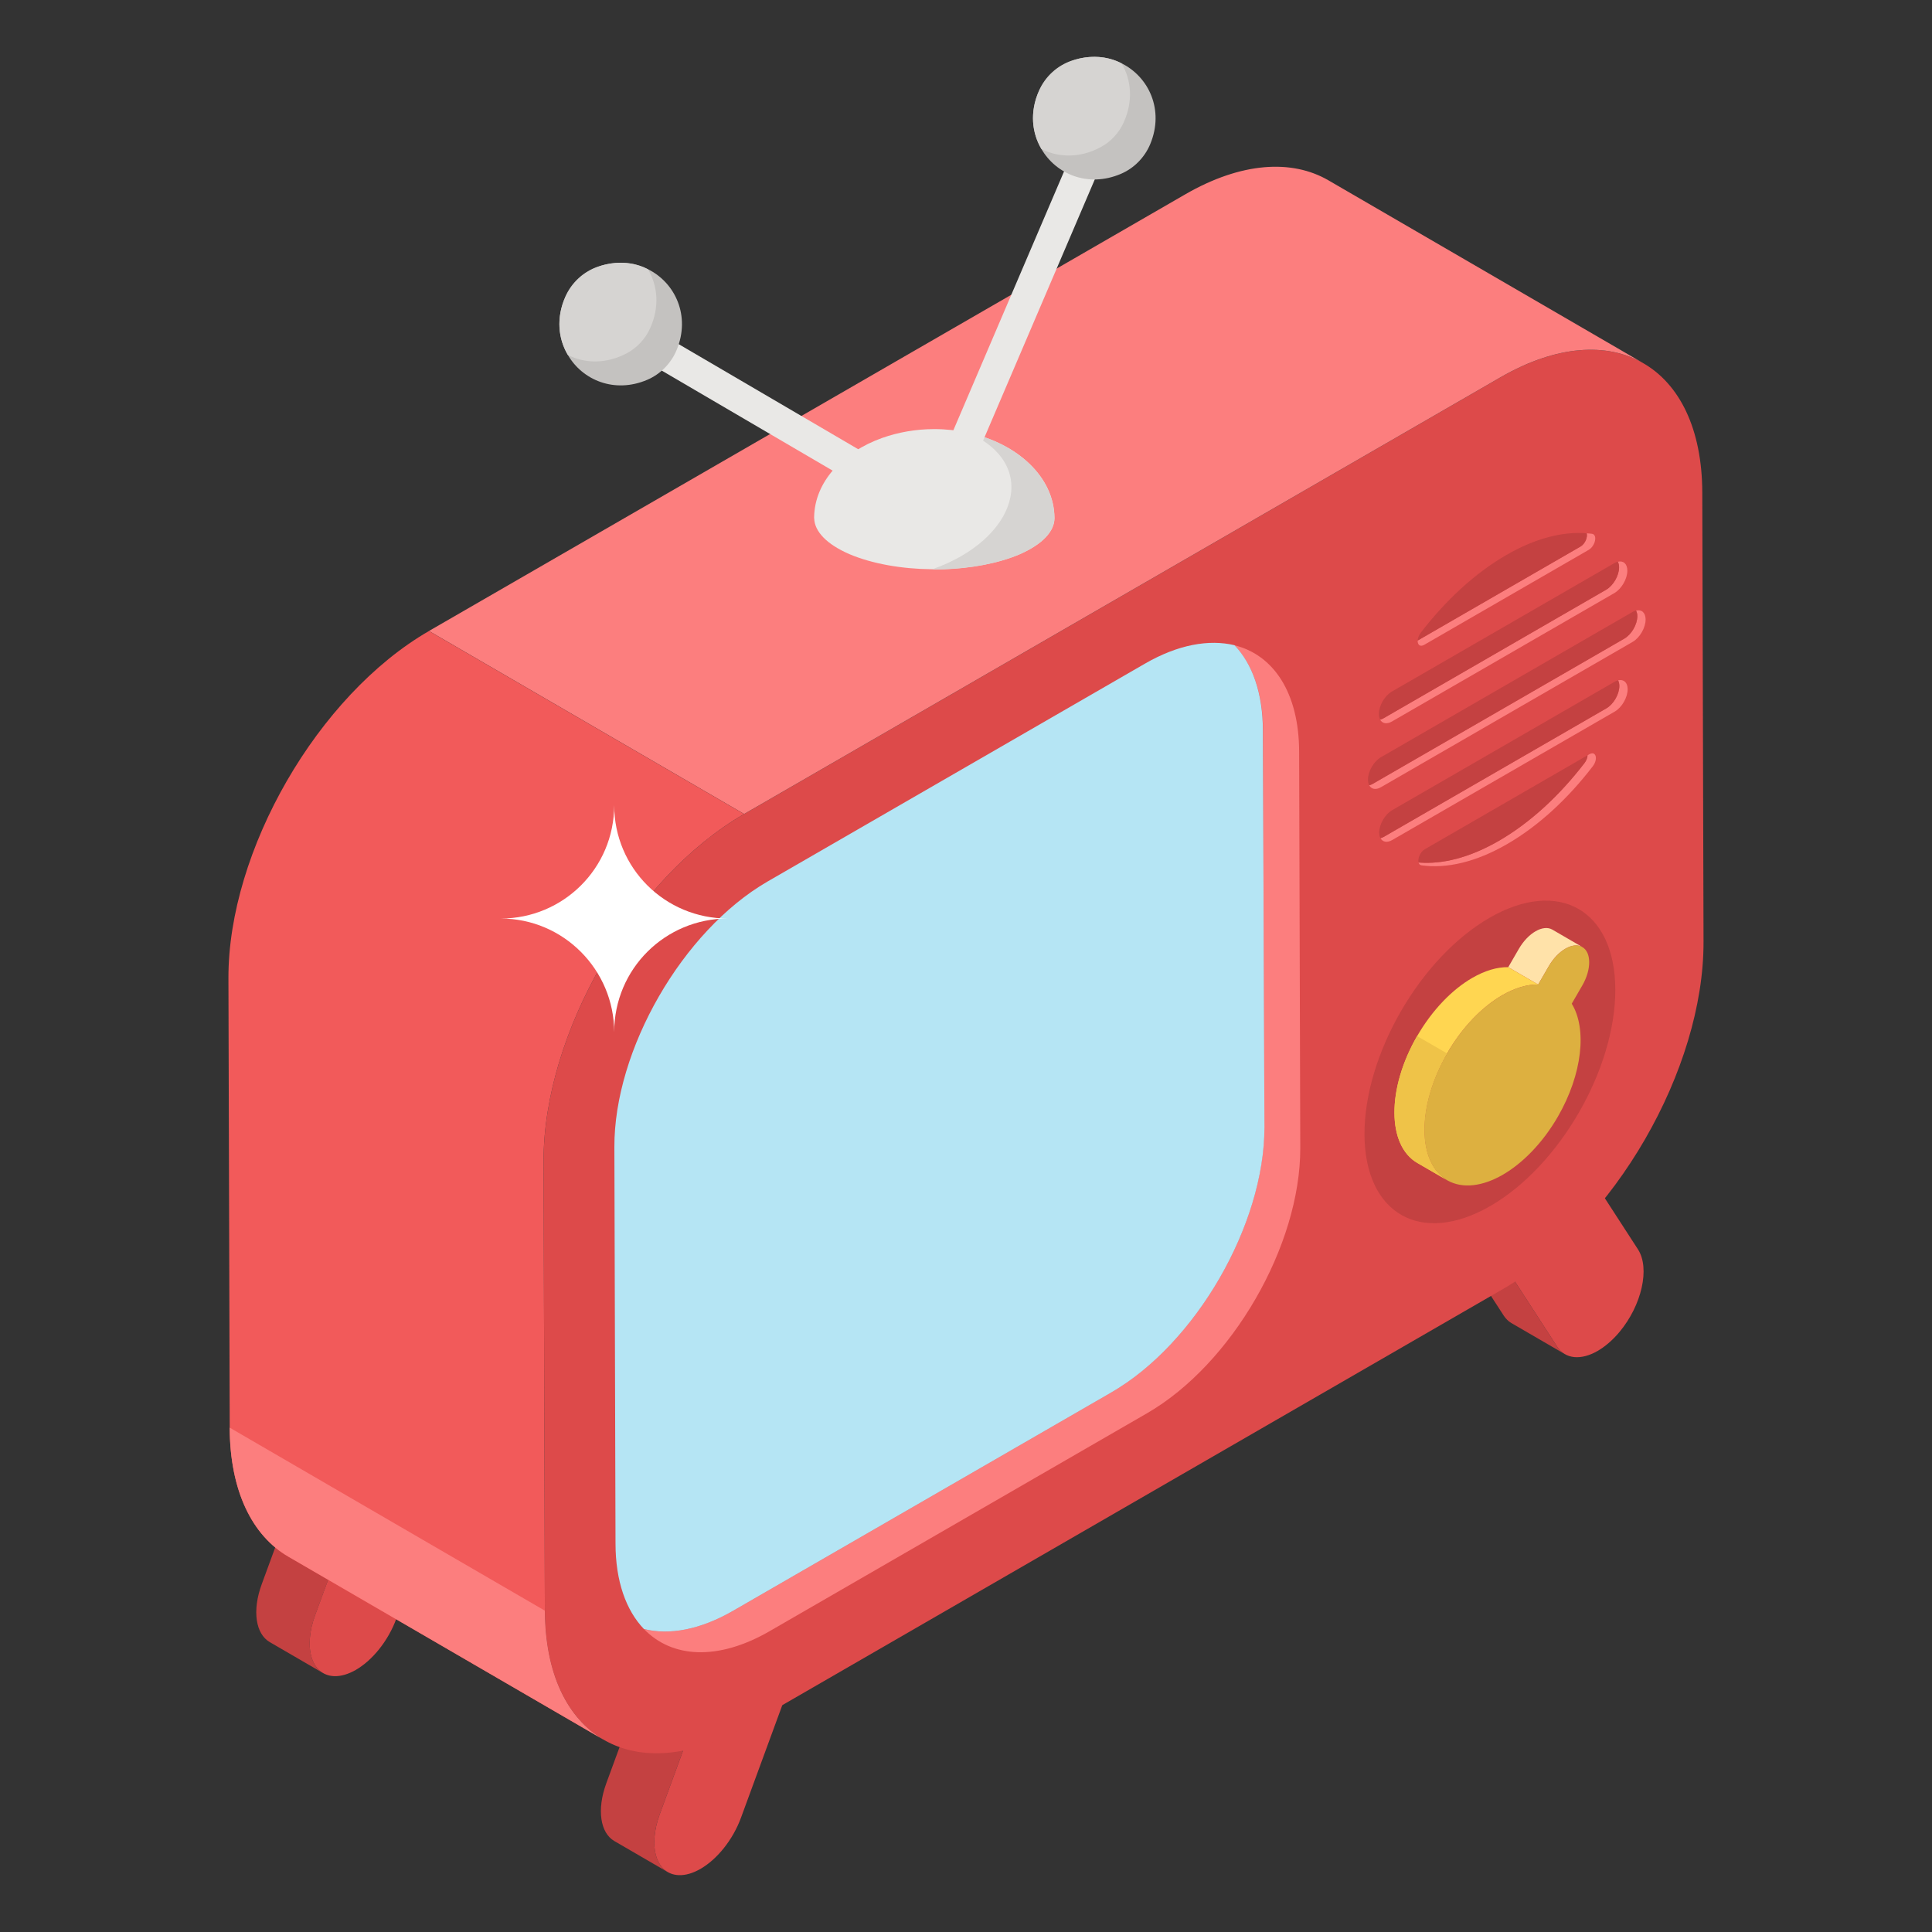 <svg xmlns="http://www.w3.org/2000/svg" enable-background="new 0 0 51 51" viewBox="0 0 51 51"><rect x="0" y="0" width="51" height="51" fill="#333333" stroke="none"/><g enable-background="new"><path fill="#C44141" d="M19.013,42.713c-0.083-0.048-0.18-0.076-0.289-0.081
						c-0.184-0.008-0.382,0.052-0.577,0.165c-0.433,0.25-0.851,0.758-1.069,1.353l-1.072,2.921
						c-0.259,0.705-0.157,1.314,0.211,1.528l1.41,0.819c-0.368-0.214-0.47-0.823-0.211-1.528
						l1.072-2.921c0.218-0.595,0.636-1.103,1.069-1.353c0.195-0.113,0.393-0.173,0.577-0.165
						c0.109,0.005,0.206,0.033,0.289,0.081L19.013,42.713z"/><path fill="#DD4A4A" d="M19.557,43.617c0.195-0.113,0.393-0.173,0.577-0.165
							c0.592,0.025,0.816,0.745,0.499,1.608l-1.072,2.921c-0.218,0.595-0.637,1.103-1.07,1.353
							c-0.195,0.112-0.393,0.173-0.576,0.165c-0.592-0.026-0.816-0.746-0.499-1.609l1.072-2.921
							C18.706,44.374,19.124,43.867,19.557,43.617z"/></g><g enable-background="new"><path fill="#C44141" d="M41.081,31.19c0.321-0.185,0.635-0.22,0.866-0.085l-1.41-0.819
						c-0.231-0.134-0.545-0.1-0.866,0.085c-0.195,0.113-0.393,0.281-0.576,0.501
						c-0.591,0.708-0.809,1.683-0.488,2.178l1.085,1.675c0.057,0.088,0.127,0.155,0.207,0.202
						l1.41,0.819c-0.08-0.047-0.15-0.114-0.207-0.202l-1.085-1.675
						c-0.321-0.495-0.103-1.471,0.488-2.178C40.688,31.471,40.886,31.303,41.081,31.19z"/><path fill="#DD4A4A" d="M41.081,31.19c0.432-0.25,0.852-0.225,1.073,0.116l1.085,1.675
							c0.32,0.495,0.102,1.471-0.488,2.179c-0.183,0.219-0.381,0.387-0.575,0.5
							c-0.433,0.25-0.853,0.226-1.074-0.116l-1.085-1.675c-0.321-0.495-0.103-1.471,0.488-2.178
							C40.688,31.471,40.886,31.303,41.081,31.19z"/></g><g enable-background="new"><path fill="#C44141" d="M9.915,37.461c-0.083-0.048-0.18-0.076-0.289-0.081
						c-0.184-0.008-0.382,0.052-0.577,0.165C8.617,37.795,8.199,38.303,7.981,38.898l-1.072,2.921
						c-0.259,0.705-0.157,1.314,0.211,1.528l1.41,0.819c-0.368-0.214-0.47-0.823-0.211-1.528
						l1.072-2.921c0.218-0.595,0.636-1.103,1.069-1.353c0.195-0.113,0.393-0.173,0.577-0.165
						c0.109,0.005,0.206,0.033,0.289,0.081L9.915,37.461z"/><path fill="#DD4A4A" d="M10.459,38.364c0.195-0.113,0.393-0.173,0.577-0.165
							c0.592,0.025,0.816,0.745,0.499,1.608l-1.072,2.921c-0.218,0.595-0.637,1.103-1.07,1.353
							c-0.195,0.112-0.393,0.173-0.576,0.165c-0.592-0.026-0.816-0.746-0.499-1.609l1.072-2.921
							C9.609,39.122,10.027,38.614,10.459,38.364z"/></g><g enable-background="new"><path fill="#C44141" d="M31.983,25.938c0.321-0.185,0.635-0.22,0.866-0.085l-1.41-0.819
						c-0.231-0.134-0.545-0.1-0.866,0.085c-0.195,0.113-0.393,0.281-0.576,0.501
						c-0.591,0.708-0.809,1.683-0.488,2.178l1.085,1.675c0.057,0.088,0.127,0.155,0.207,0.202
						l1.41,0.819c-0.08-0.047-0.15-0.114-0.207-0.202l-1.085-1.675
						c-0.321-0.495-0.103-1.471,0.488-2.178C31.59,26.219,31.788,26.05,31.983,25.938z"/><path fill="#DD4A4A" d="M31.983,25.938c0.432-0.25,0.852-0.225,1.073,0.116l1.085,1.675
							c0.32,0.495,0.102,1.471-0.488,2.179c-0.183,0.219-0.381,0.387-0.575,0.5
							c-0.433,0.25-0.853,0.226-1.074-0.116l-1.085-1.675c-0.321-0.495-0.103-1.471,0.488-2.178
							C31.59,26.219,31.788,26.05,31.983,25.938z"/></g><g enable-background="new"><path fill="#DD4A4A" d="M44.969,24.858c0.01,3.371-2.361,7.476-5.294,9.169L19.712,45.554
							c-2.933,1.693-5.319,0.333-5.329-3.037L14.35,30.658c-0.01-3.371,2.36-7.477,5.294-9.17
							L39.607,9.962c2.932-1.693,5.319-0.335,5.329,3.037L44.969,24.858z"/><path fill="#FC7E7E" d="M35.067,4.76c-0.966-0.561-2.303-0.482-3.779,0.37l-19.964,11.526l8.319,4.831
						l19.964-11.526c1.476-0.852,2.813-0.931,3.779-0.37L35.067,4.76z"/><path fill="#F25A5A" d="M19.643,21.488l-8.319-4.831c-2.934,1.694-5.304,5.799-5.294,9.17
						l0.034,11.859c0.005,1.675,0.596,2.853,1.549,3.407l8.319,4.831
						c-0.953-0.554-1.544-1.732-1.549-3.407l-0.034-11.859C14.34,27.286,16.71,23.181,19.643,21.488z
						"/><path fill="#FC7E7E" d="M15.932,45.923l-8.319-4.831c-0.954-0.553-1.544-1.732-1.55-3.406l8.319,4.831
						C14.388,44.191,14.979,45.37,15.932,45.923z"/></g><path fill="#FC7E7E" d="M34.294,19.844c-0.004-1.563-0.679-2.558-1.709-2.811
					c0.474,0.489,0.755,1.26,0.758,2.266l0.03,10.459c0.007,2.575-1.805,5.71-4.046,7.004
					l-9.962,5.752c-0.881,0.508-1.696,0.656-2.363,0.492c0.739,0.763,1.948,0.841,3.314,0.053
					l9.962-5.752c2.241-1.294,4.053-4.429,4.046-7.004L34.294,19.844z"/><path fill="#B5E5F4" d="M33.378,29.762c0,2.57-1.81,5.71-4.05,7l-9.96,5.75
					c-0.88,0.51-1.7,0.66-2.37,0.49c-0.47-0.49-0.75-1.26-0.75-2.26l-0.03-10.46
					c-0.01-2.57,1.8-5.71,4.04-7.01l9.96-5.75c0.88-0.51,1.7-0.65,2.37-0.49
					c0.47,0.49,0.75,1.26,0.75,2.27L33.378,29.762z"/><path fill="#C44141" d="M39.319,24.228c1.828-1.055,3.315-0.209,3.321,1.893
					c0.006,2.1-1.472,4.66-3.3,5.715c-1.829,1.056-3.315,0.207-3.321-1.893
					C36.014,27.841,37.491,25.284,39.319,24.228z"/><g enable-background="new"><path fill="#FFE2A9" d="M40.977,24.539c-0.123-0.07-0.283-0.048-0.443,0.045
						c-0.16,0.092-0.319,0.255-0.441,0.465l-0.279,0.482l0.79,0.459l0.279-0.482
						c0.121-0.211,0.281-0.373,0.441-0.465c0.16-0.092,0.32-0.114,0.443-0.045L40.977,24.539z"/><path fill="#FFD651" d="M38.208,31.16l-0.79-0.459c-0.806-0.462-0.811-1.961-0.009-3.351
							c0.402-0.695,0.929-1.232,1.457-1.537c0.326-0.188,0.652-0.288,0.949-0.282l0.79,0.459
							c-0.297-0.006-0.623,0.094-0.949,0.282c-0.528,0.305-1.055,0.841-1.457,1.537
							C37.396,29.199,37.402,30.698,38.208,31.16z"/><path fill="#EFC348" d="M38.208,31.159L37.417,30.701c-0.805-0.463-0.812-1.961-0.01-3.351
							l0.791,0.458C37.397,29.198,37.401,30.698,38.208,31.159z"/><path fill="#DDB040" d="M41.769,26.013l-0.279,0.482c0.406,0.659,0.283,1.856-0.365,2.98
							c-0.401,0.695-0.929,1.23-1.456,1.536c-0.528,0.304-1.057,0.377-1.462,0.148
							c-0.003-0.001-0.006-0.003-0.008-0.006c-0.798-0.467-0.8-1.96-0.001-3.344
							c0.001-0.001,0.001-0.001,0.001-0.001c0.401-0.695,0.929-1.232,1.457-1.537
							c0.325-0.188,0.651-0.288,0.948-0.282l0.279-0.482c0.122-0.21,0.281-0.372,0.441-0.464
							c0.159-0.093,0.319-0.115,0.442-0.044C42.011,25.135,42.013,25.592,41.769,26.013z"/></g><path fill="#FC7E7E" d="M42.397 15.568l-5.873 3.391c-.032.019-.063.029-.092.037.055.103.174.129.311.05l5.873-3.391c.189-.109.343-.376.342-.593-.001-.181-.108-.27-.252-.233.021.039.033.087.033.147C42.74 15.192 42.586 15.459 42.397 15.568zM41.719 14.429l-4.296 2.48c-.005.108.061.177.174.112l4.34-2.506c.177-.102.239-.403.089-.424-.046-.007-.095-.009-.142-.013C41.913 14.179 41.846 14.355 41.719 14.429zM43.187 16.118c.021.039.033.087.034.147.001.218-.153.484-.342.593l-6.642 3.835c-.032.019-.063.029-.092.037.055.103.174.129.311.049l6.642-3.835c.189-.109.343-.375.342-.593C43.439 16.171 43.332 16.081 43.187 16.118zM42.714 17.96c.021.039.033.087.033.146.001.218-.152.483-.341.592l-5.872 3.39c-.032.019-.063.029-.092.037.055.103.174.129.311.049l5.872-3.39c.189-.109.342-.374.341-.592C42.965 18.012 42.858 17.923 42.714 17.96zM41.953 19.911l-.045.026c-.003.062-.028.137-.083.208-.654.851-1.429 1.572-2.259 2.051-.77.445-1.493.624-2.12.572.011.039.035.068.076.074.658.093 1.434-.081 2.262-.56.83-.479 1.605-1.2 2.259-2.051C42.194 20.037 42.13 19.809 41.953 19.911z"/><path fill="#C44141" d="M36.741 18.256c-.189.109-.343.375-.342.593 0.0.059.013.108.034.147.03-.007.06-.018.092-.037l5.873-3.391c.189-.109.343-.376.342-.593-0-.059-.013-.108-.033-.147-.03.008-.06.018-.092.037L36.741 18.256zM39.765 14.65c-.83.479-1.605 1.2-2.26 2.051-.054.071-.08.145-.082.208l4.296-2.48c.127-.073.194-.25.166-.351C41.259 14.026 40.535 14.205 39.765 14.65zM42.879 16.857c.189-.109.343-.375.342-.593-0-.059-.013-.108-.034-.147-.03.007-.06.018-.092.037l-6.642 3.835c-.189.109-.343.376-.342.593 0.0.059.013.108.033.147.03-.008.06-.018.092-.037L42.879 16.857zM42.405 18.698c.189-.109.342-.374.341-.592-0-.059-.013-.108-.033-.146-.029.008-.06.018-.092.037l-5.872 3.39c-.189.109-.343.375-.342.592 0.0.059.013.108.033.147.03-.008.06-.018.092-.037L42.405 18.698zM39.566 22.196c.83-.479 1.605-1.2 2.259-2.051.055-.071.08-.146.083-.208l-4.295 2.48c-.128.074-.194.25-.166.351C38.073 22.82 38.796 22.641 39.566 22.196z"/><g><path fill="#E9E8E6" d="M27.836,13.668v0.016c-0.006,0.34-0.312,0.68-0.92,0.946
				c-0.567,0.243-1.293,0.374-2.034,0.397c-0.094,0.002-0.187,0.004-0.281,0
				c-0.788-0.007-1.57-0.142-2.174-0.397c-0.612-0.264-0.926-0.606-0.934-0.946h-0.002v-0.032
				c0.014-0.926,0.745-1.717,1.8-2.093c0.417-0.146,0.879-0.232,1.373-0.232
				c0.308,0,0.606,0.034,0.887,0.095C26.865,11.703,27.827,12.6,27.836,13.668z"/></g><g><path fill="#D6D4D2" d="M27.833,13.67v0.015c0,0.336-0.306,0.68-0.919,0.949
					c-0.561,0.239-1.293,0.374-2.033,0.396h-0.277c2.235-0.783,2.884-2.76,0.949-3.61
					C26.861,11.704,27.825,12.601,27.833,13.67z"/></g><g><path fill="#E9E8E6" d="M25.199,12.751c-0.054,0-0.11-0.011-0.163-0.034
				c-0.211-0.09-0.308-0.334-0.218-0.544l4.048-9.466c0.09-0.211,0.334-0.308,0.544-0.218
				c0.211,0.09,0.308,0.334,0.218,0.544l-4.048,9.466C25.513,12.657,25.36,12.751,25.199,12.751z"/></g><g><path fill="#E9E8E6" d="M23.903,13.484c-0.071,0-0.143-0.018-0.209-0.057l-6.709-3.927
				c-0.198-0.116-0.264-0.37-0.148-0.567c0.116-0.198,0.37-0.264,0.567-0.148l6.709,3.927
				c0.198,0.116,0.264,0.37,0.148,0.567C24.184,13.411,24.045,13.484,23.903,13.484z"/></g><g><path fill="#C4C2C0" d="M17.861,9.241c-0.147,0.352-0.428,0.638-0.78,0.787
				c-0.864,0.366-1.709,0.004-2.091-0.659c-0.203-0.343-0.281-0.764-0.177-1.207
				c0.15-0.637,0.665-1.111,1.312-1.207c0.355-0.053,0.692,0.003,0.98,0.152
				C17.823,7.462,18.236,8.338,17.861,9.241z"/></g><g><path fill="#D6D4D2" d="M17.16,8.669c-0.124,0.274-0.336,0.504-0.6,0.648
				c-0.551,0.3-1.124,0.28-1.571,0.053c-0.253-0.427-0.311-0.975-0.066-1.537
				c0.164-0.376,0.486-0.671,0.876-0.799c0.474-0.156,0.931-0.12,1.305,0.074
				C17.362,7.541,17.418,8.099,17.16,8.669z"/></g><g><path fill="#C4C2C0" d="M30.363,3.805c-0.147,0.352-0.428,0.638-0.78,0.787
				C28.719,4.958,27.874,4.596,27.492,3.934c-0.203-0.343-0.281-0.764-0.177-1.207
				c0.15-0.637,0.665-1.111,1.312-1.207c0.355-0.053,0.692,0.003,0.98,0.152
				C30.325,2.027,30.739,2.903,30.363,3.805z"/></g><g><path fill="#D6D4D2" d="M29.662,3.233c-0.124,0.274-0.336,0.504-0.6,0.648
				c-0.551,0.3-1.124,0.28-1.571,0.053c-0.253-0.427-0.311-0.975-0.066-1.537
				c0.164-0.376,0.486-0.671,0.876-0.799c0.474-0.156,0.931-0.12,1.305,0.074
				C29.864,2.105,29.92,2.663,29.662,3.233z"/></g><path fill="#FFF" d="M19.216,24.247c-1.653,0-3.003,1.325-3.003,3.003c0-1.652-1.341-3.003-2.993-3.003
		c1.644,0,2.993-1.325,2.993-2.993C16.213,22.913,17.551,24.247,19.216,24.247z"/></svg>